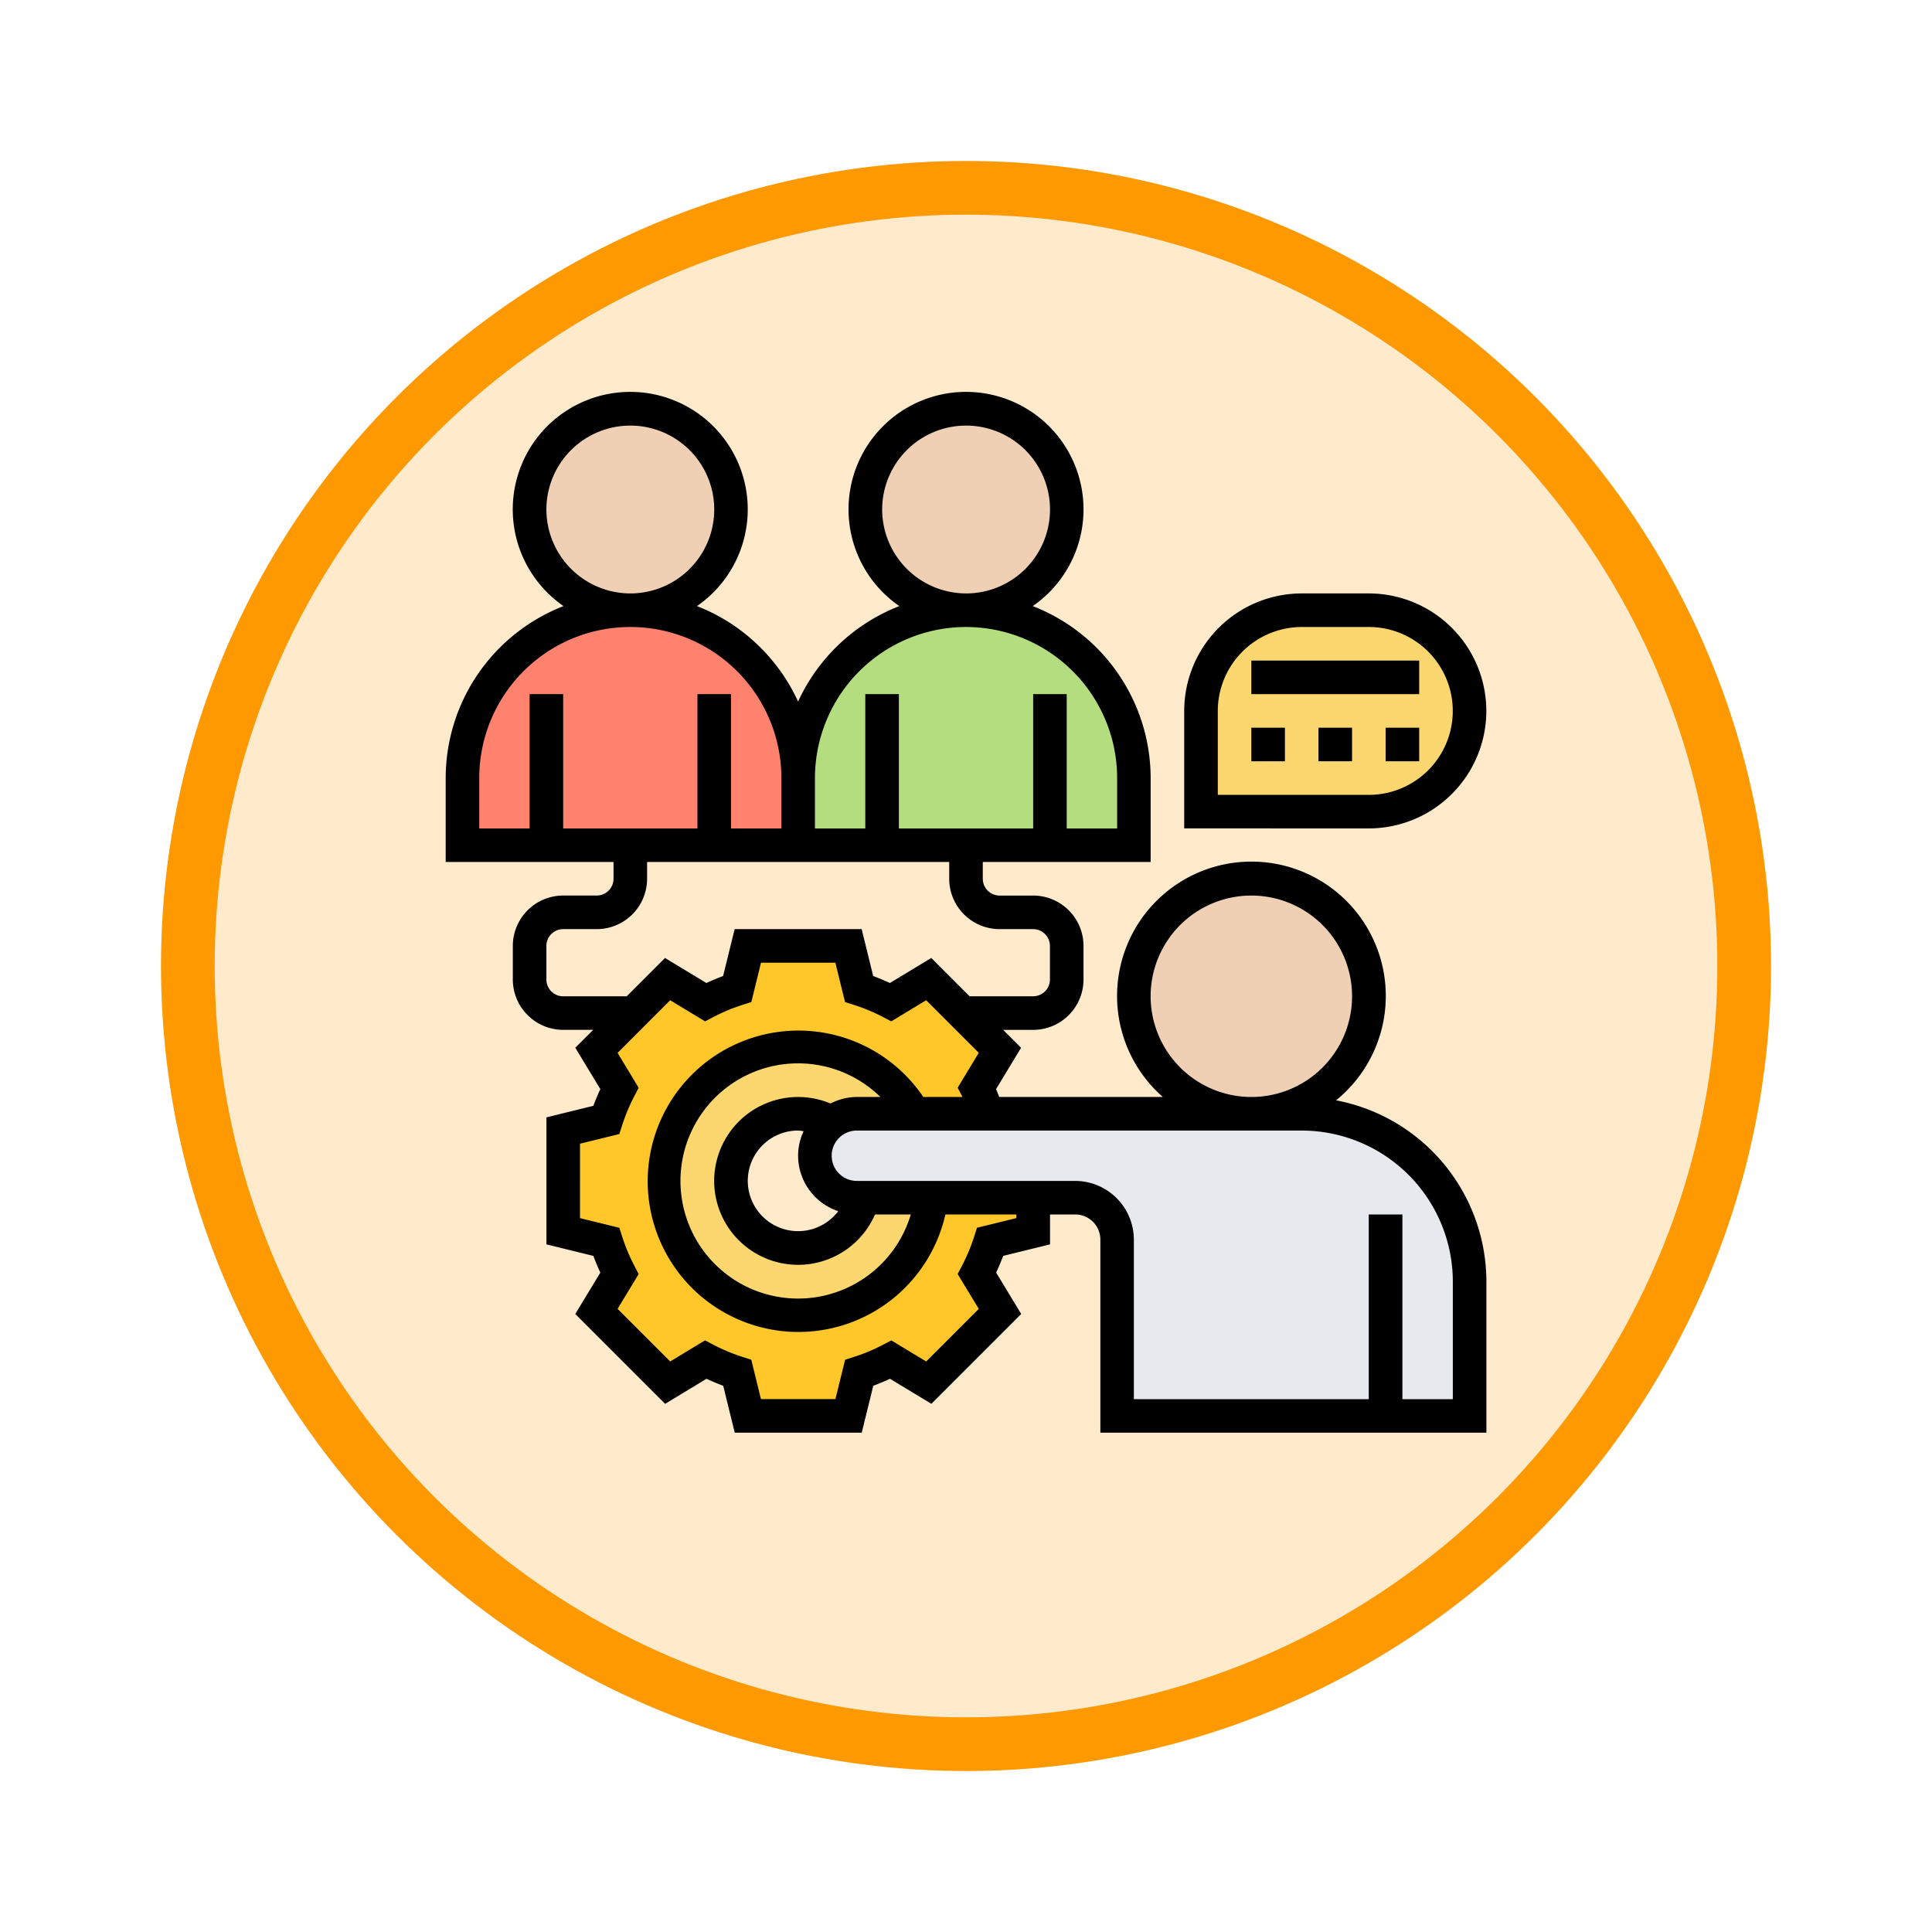 <svg xmlns="http://www.w3.org/2000/svg" xmlns:xlink="http://www.w3.org/1999/xlink" width="108" height="108" viewBox="0 0 108 108">
  <defs>
    <filter id="Fondo" x="0" y="0" width="108" height="108" filterUnits="userSpaceOnUse">
      <feOffset dy="3" input="SourceAlpha"/>
      <feGaussianBlur stdDeviation="3" result="blur"/>
      <feFlood flood-opacity="0.161"/>
      <feComposite operator="in" in2="blur"/>
      <feComposite in="SourceGraphic"/>
    </filter>
  </defs>
  <g id="Group_1144668" data-name="Group 1144668" transform="translate(-745.999 -1077)">
    <g id="Group_1144609" data-name="Group 1144609">
      <g transform="matrix(1, 0, 0, 1, 746, 1077)" filter="url(#Fondo)">
        <g id="Fondo-2" data-name="Fondo" transform="translate(9 6)" fill="#ffeacb" stroke="#ff9902" stroke-width="3">
          <circle cx="45" cy="45" r="45" stroke="none"/>
          <circle cx="45" cy="45" r="43.5" fill="none"/>
        </g>
      </g>
      <g id="Group_1144608" data-name="Group 1144608" transform="translate(769.913 1097.914)">
        <circle id="Ellipse_11571" data-name="Ellipse 11571" cx="5.5" cy="5.5" r="5.5" transform="translate(6.086 2.086)" fill="#f0d0b4"/>
        <ellipse id="Ellipse_11572" data-name="Ellipse 11572" cx="6" cy="5.5" rx="6" ry="5.5" transform="translate(24.086 2.086)" fill="#f0d0b4"/>
        <path id="Path_979569" data-name="Path 979569" d="M36.074,27.136H22V23.383a9.383,9.383,0,0,1,18.765,0v3.753Z" transform="translate(-1.296 -0.802)" fill="#b4dd7f"/>
        <path id="Path_979570" data-name="Path 979570" d="M16.074,27.136H2V23.383a9.383,9.383,0,1,1,18.765,0v3.753Z" transform="translate(-0.062 -0.802)" fill="#ff826e"/>
        <path id="Path_979571" data-name="Path 979571" d="M59.361,15.651a5.577,5.577,0,0,1,1.651,3.978,5.634,5.634,0,0,1-5.63,5.63H46V19.63A5.634,5.634,0,0,1,51.63,14h3.753a5.577,5.577,0,0,1,3.978,1.651Z" transform="translate(-2.778 -0.802)" fill="#fcd770"/>
        <path id="Path_979572" data-name="Path 979572" d="M25.137,48.444h3.819a7.508,7.508,0,1,1-.948-4.691H24.79a2.3,2.3,0,0,0-1.426.488,3.756,3.756,0,1,0,1.773,4.2Z" transform="translate(-0.802 -2.407)" fill="#fcd770"/>
        <path id="Path_979573" data-name="Path 979573" d="M54.9,60.889H39.889V51.037a2.347,2.347,0,0,0-2.346-2.346h-12.2A2.339,2.339,0,0,1,23,46.346,2.355,2.355,0,0,1,25.346,44H50.21a9.386,9.386,0,0,1,9.383,9.383v7.506Z" transform="translate(-1.358 -2.654)" fill="#e6e9ed"/>
        <ellipse id="Ellipse_11573" data-name="Ellipse 11573" cx="7" cy="6.5" rx="7" ry="6.5" transform="translate(39.086 28.086)" fill="#f0d0b4"/>
        <path id="Path_979574" data-name="Path 979574" d="M34.272,48.074v1.877l-2.4.591a11.287,11.287,0,0,1-.741,1.764l1.285,2.13-3.978,3.978-2.13-1.285a11.287,11.287,0,0,1-1.764.741l-.591,2.4h-5.63l-.591-2.4a11.287,11.287,0,0,1-1.764-.741l-2.13,1.285L9.858,54.436l1.285-2.13a11.287,11.287,0,0,1-.741-1.764L8,49.951v-5.63l2.4-.591a11.287,11.287,0,0,1,.741-1.764l-1.285-2.13,2.083-2.083,1.9-1.9,2.13,1.285A11.287,11.287,0,0,1,17.73,36.4l.591-2.4h5.63l.591,2.4a11.287,11.287,0,0,1,1.764.741l2.13-1.285,1.9,1.9,2.083,2.083-1.285,2.13a10.61,10.61,0,0,1,.619,1.417h-4.11a7.505,7.505,0,1,0,.948,4.691Z" transform="translate(-0.432 -2.037)" fill="#ffc729"/>
        <path id="Path_979575" data-name="Path 979575" d="M50.774,40.594a7.511,7.511,0,1,0-9.686-.187H31.945c-.062-.145-.113-.292-.18-.437l1.4-2.313-1-1H33.84a2.818,2.818,0,0,0,2.815-2.815V31.963a2.818,2.818,0,0,0-2.815-2.815H31.963a.939.939,0,0,1-.938-.938v-.938h9.383V22.58a10.329,10.329,0,0,0-6.591-9.613,6.568,6.568,0,1,0-7.459,0A10.366,10.366,0,0,0,20.7,18.305a10.363,10.363,0,0,0-5.653-5.338,6.568,6.568,0,1,0-7.459,0A10.329,10.329,0,0,0,1,22.58v4.691h9.383v.938a.939.939,0,0,1-.938.938H7.568a2.818,2.818,0,0,0-2.815,2.815V33.84a2.818,2.818,0,0,0,2.815,2.815H9.245l-1,1,1.4,2.313q-.217.466-.39.934l-2.622.645v7.1l2.622.645q.173.467.39.934l-1.4,2.313,5.022,5.022,2.313-1.4c.31.144.622.275.934.39l.644,2.621h7.1l.645-2.622q.467-.173.934-.39l2.313,1.4,5.022-5.022-1.4-2.313c.144-.31.275-.622.39-.934l2.621-.644V46.975h1.407a1.409,1.409,0,0,1,1.407,1.407v10.79h21.58V50.728A10.333,10.333,0,0,0,50.774,40.594ZM40.407,34.778a5.63,5.63,0,1,1,5.63,5.63A5.635,5.635,0,0,1,40.407,34.778ZM25.4,7.568a4.691,4.691,0,1,1,4.691,4.691A4.7,4.7,0,0,1,25.4,7.568Zm4.691,6.568a8.454,8.454,0,0,1,8.444,8.444V25.4H35.716V17.889H33.84V25.4H26.333V17.889H24.457V25.4H21.642V22.58A8.454,8.454,0,0,1,30.086,14.136ZM6.63,7.568a4.691,4.691,0,1,1,4.691,4.691A4.7,4.7,0,0,1,6.63,7.568ZM2.877,22.58a8.444,8.444,0,0,1,16.889,0V25.4H16.951V17.889H15.074V25.4H7.568V17.889H5.691V25.4H2.877Zm4.691,12.2a.939.939,0,0,1-.938-.938V31.963a.939.939,0,0,1,.938-.938H9.444a2.818,2.818,0,0,0,2.815-2.815v-.938H29.148v.938a2.818,2.818,0,0,0,2.815,2.815H33.84a.939.939,0,0,1,.938.938V33.84a.939.939,0,0,1-.938.938H30.286l-2.141-2.141-2.313,1.4q-.466-.217-.934-.39l-.645-2.622h-7.1l-.645,2.622q-.467.173-.934.39l-2.313-1.4-2.141,2.141ZM32.9,47.178l-2.2.541-.16.5a10.261,10.261,0,0,1-.678,1.62l-.243.467L30.8,52.254l-2.94,2.94-1.946-1.178-.467.243a10.221,10.221,0,0,1-1.619.677l-.5.159-.54,2.2H18.624l-.541-2.2-.5-.16a10.261,10.261,0,0,1-1.62-.678l-.467-.243-1.946,1.178-2.94-2.94,1.178-1.946-.243-.467a10.222,10.222,0,0,1-.677-1.619l-.159-.5-2.2-.54V43.02l2.2-.541.159-.5a10.3,10.3,0,0,1,.677-1.619l.243-.467L10.61,37.944,13.549,35,15.5,36.181l.467-.243a10.222,10.222,0,0,1,1.619-.677l.5-.159.54-2.2h4.158l.541,2.2.5.159a10.3,10.3,0,0,1,1.619.677l.467.243L27.859,35l2.94,2.94L29.621,39.89l.243.467.024.051H27.7a8.424,8.424,0,1,0,1.234,6.567H32.9Zm-9.956-.388A2.812,2.812,0,1,1,20.7,42.284a2.631,2.631,0,0,1,.308.04,3.239,3.239,0,0,0-.308,1.367,3.277,3.277,0,0,0,2.242,3.1Zm-.431-6.017A4.691,4.691,0,1,0,25,46.975H27a6.574,6.574,0,1,1-1.7-6.568H23.988a3.249,3.249,0,0,0-1.473.365ZM57.3,57.3H54.481V46.975H52.6V57.3H39.469V48.383A3.288,3.288,0,0,0,36.185,45.1h-12.2a1.407,1.407,0,1,1,0-2.815H48.852A8.454,8.454,0,0,1,57.3,50.728Z"/>
        <path id="Path_979576" data-name="Path 979576" d="M61.889,19.568A6.576,6.576,0,0,0,55.321,13H51.568A6.576,6.576,0,0,0,45,19.568v6.568H55.321A6.576,6.576,0,0,0,61.889,19.568Zm-15.012,0a4.7,4.7,0,0,1,4.691-4.691h3.753a4.691,4.691,0,1,1,0,9.383H46.877Z" transform="translate(-2.716 -0.741)"/>
        <path id="Path_979577" data-name="Path 979577" d="M49,21h1.877v1.877H49Z" transform="translate(-2.963 -1.235)"/>
        <path id="Path_979578" data-name="Path 979578" d="M53,21h1.877v1.877H53Z" transform="translate(-3.21 -1.235)"/>
        <path id="Path_979579" data-name="Path 979579" d="M57,21h1.877v1.877H57Z" transform="translate(-3.457 -1.235)"/>
        <path id="Path_979580" data-name="Path 979580" d="M49,17h9.383v1.877H49Z" transform="translate(-2.963 -0.988)"/>
      </g>
    </g>
  </g>
</svg>
